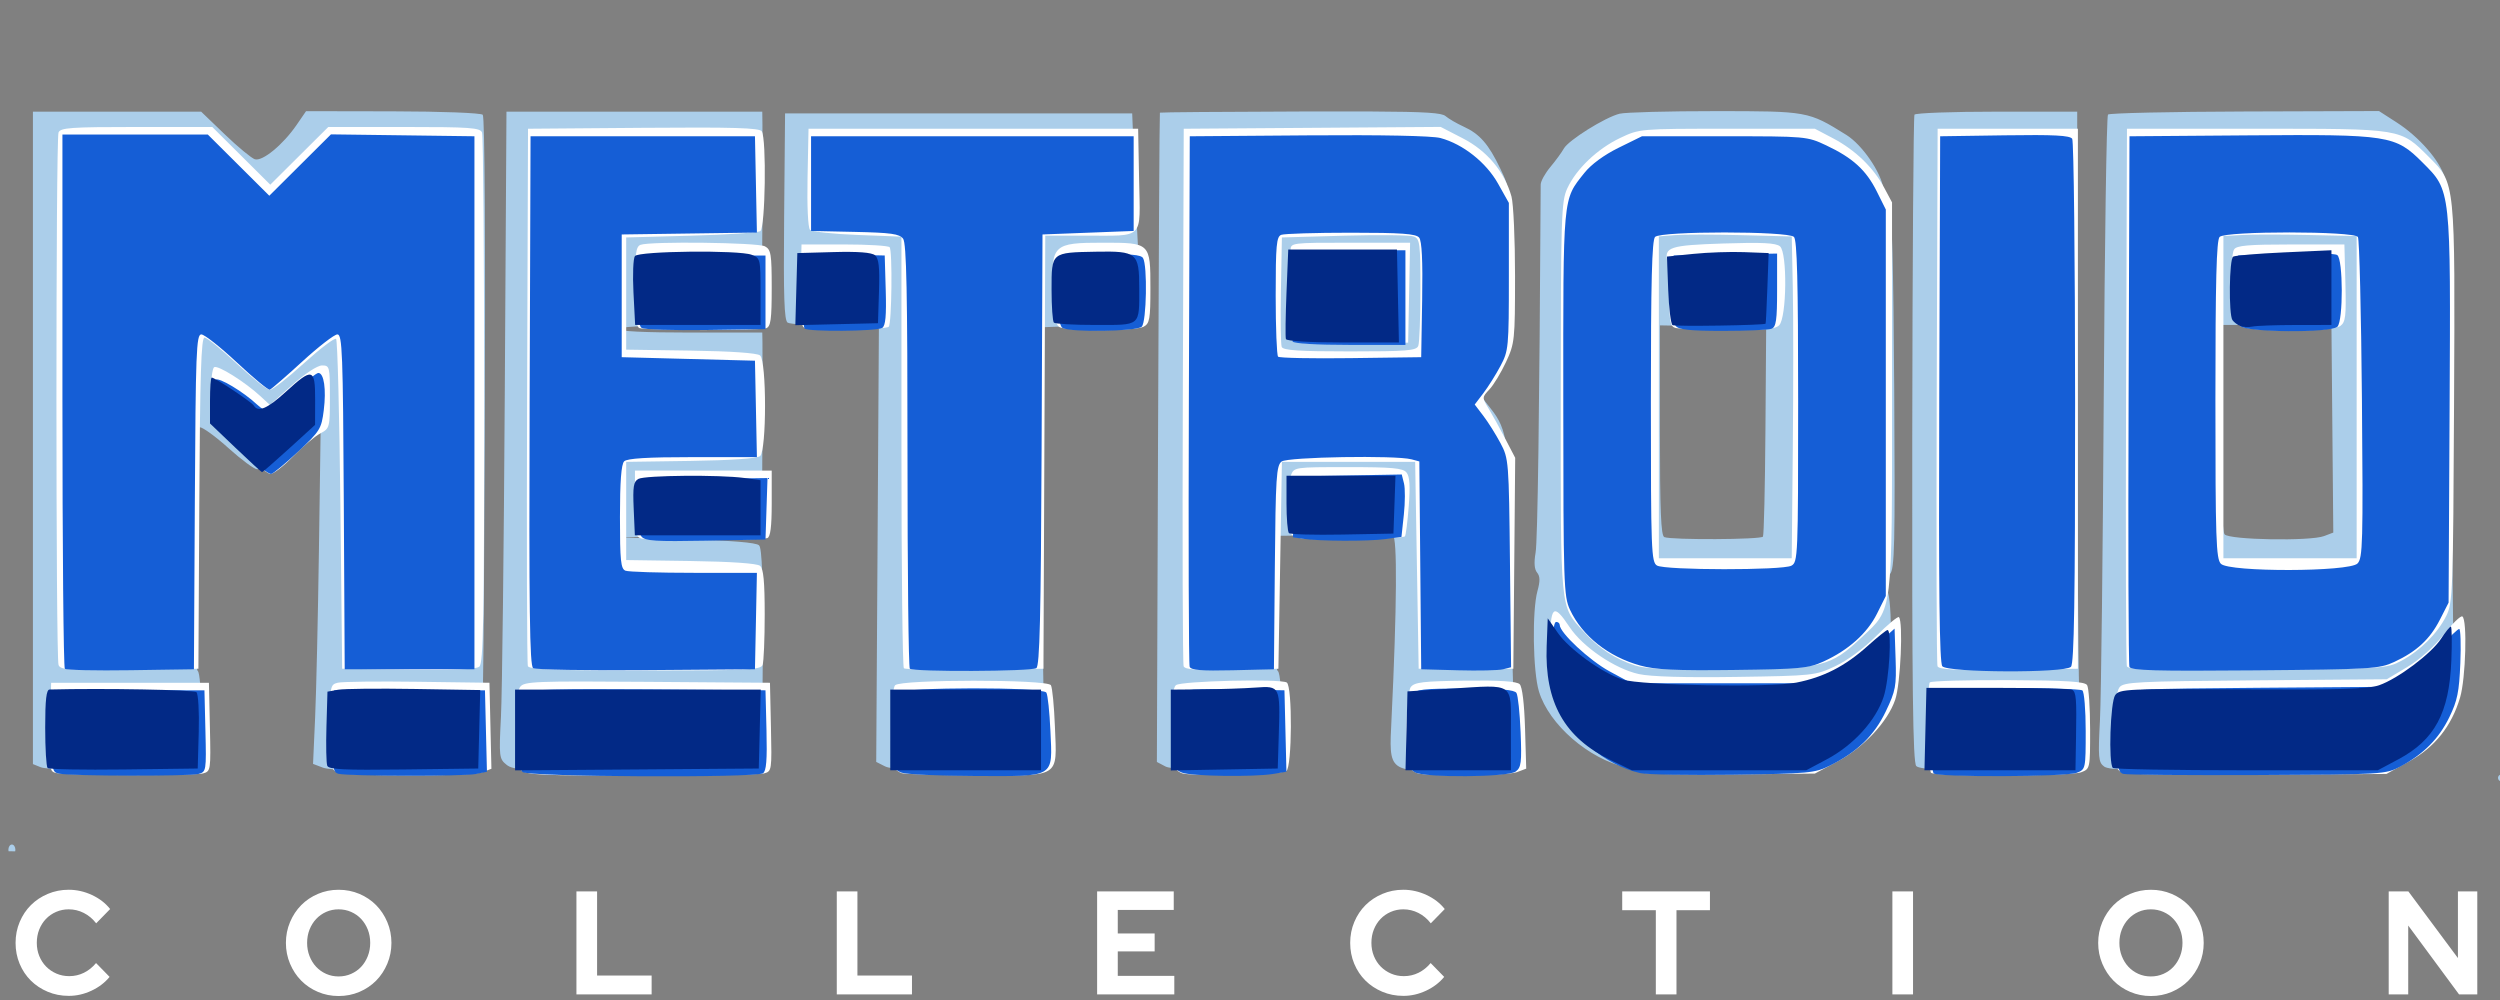<?xml version="1.0" encoding="UTF-8" standalone="no"?>
<!-- Created with Inkscape (http://www.inkscape.org/) -->

<svg
   xmlns:dc="http://purl.org/dc/elements/1.1/"
   xmlns:cc="http://creativecommons.org/ns#"
   xmlns:rdf="http://www.w3.org/1999/02/22-rdf-syntax-ns#"
   xmlns:svg="http://www.w3.org/2000/svg"
   xmlns="http://www.w3.org/2000/svg"
   xmlns:sodipodi="http://sodipodi.sourceforge.net/DTD/sodipodi-0.dtd"
   xmlns:inkscape="http://www.inkscape.org/namespaces/inkscape"
   version="1.1"
   id="svg2"
   xml:space="preserve"
   width="500"
   height="200"
   viewBox="0 0 500 200"
   sodipodi:docname="metroid.svg"
   inkscape:version="0.92.5 (2060ec1f9f, 2020-04-08)"><rect x="0" y="0" width="500" height="200" fill="#808080" stroke="none"/><defs
     id="defs6"><clipPath
       clipPathUnits="userSpaceOnUse"
       id="clipPath18"><path
         d="M 0,396.85 H 595.28 V 0 H 0 Z"
         id="path16"
         inkscape:connector-curvature="0" /></clipPath><clipPath
       clipPathUnits="userSpaceOnUse"
       id="clipPath34"><path
         d="m 175.135,266.175 c 0,0 -9.999,-16.667 -40.167,-28 v 0 l -4.916,-12.75 -5.334,0.083 c 0,0 -5.749,-10.584 -37.416,-24.833 v 0 h 33.083 c 0,-1 -14.388,-46.875 -33.756,-65.5 v 0 c 0,0 59.756,10.5 77.006,85.249 v 0 l 5.5,16.001 h 38 l 19.25,29.75 z"
         id="path32"
         inkscape:connector-curvature="0" /></clipPath><linearGradient
       x1="0"
       y1="0"
       x2="1"
       y2="0"
       gradientUnits="userSpaceOnUse"
       gradientTransform="matrix(91.664,158.766,158.766,-91.664,96.747,129.333)"
       spreadMethod="pad"
       id="linearGradient50"><stop
         style="stop-opacity:1;stop-color:#295da9"
         offset="0"
         id="stop40" /><stop
         style="stop-opacity:1;stop-color:#295da9"
         offset="0.005"
         id="stop42" /><stop
         style="stop-opacity:1;stop-color:#295da9"
         offset="0.336"
         id="stop44" /><stop
         style="stop-opacity:1;stop-color:#272e65"
         offset="0.796"
         id="stop46" /><stop
         style="stop-opacity:1;stop-color:#272e65"
         offset="1"
         id="stop48" /></linearGradient><clipPath
       clipPathUnits="userSpaceOnUse"
       id="clipPath60"><path
         d="M 0,396.85 H 595.28 V 0 H 0 Z"
         id="path58"
         inkscape:connector-curvature="0" /></clipPath><clipPath
       clipPathUnits="userSpaceOnUse"
       id="clipPath72"><path
         d="m 191.189,251.41 -2.814,-6.94 7.784,-0.094 -7.316,-19.037 h 8.722 l 7.315,19.131 h 7.034 l 2.721,6.94 z"
         id="path70"
         inkscape:connector-curvature="0" /></clipPath><linearGradient
       x1="0"
       y1="0"
       x2="1"
       y2="0"
       gradientUnits="userSpaceOnUse"
       gradientTransform="matrix(-1.1e-6,-26.071,-26.071,1.1e-6,201.505,251.41)"
       spreadMethod="pad"
       id="linearGradient86"><stop
         style="stop-opacity:1;stop-color:#e6342a"
         offset="0"
         id="stop78" /><stop
         style="stop-opacity:1;stop-color:#e6342a"
         offset="0.01"
         id="stop80" /><stop
         style="stop-opacity:1;stop-color:#f9b233"
         offset="0.99"
         id="stop82" /><stop
         style="stop-opacity:1;stop-color:#f9b233"
         offset="1"
         id="stop84" /></linearGradient><clipPath
       clipPathUnits="userSpaceOnUse"
       id="clipPath96"><path
         d="m 239.206,251.41 c -0.281,0 -3.844,-9.471 -3.844,-9.471 v 0 h -10.599 l 3.095,9.471 h -8.44 l -9.754,-26.071 h 8.536 l 3.749,9.66 h 10.973 l -3.562,-9.66 h 8.814 c 0,0 9.566,26.071 9.847,26.071 v 0 c 0.188,0 -3.667,0.001 -6.342,0.001 v 0 c -1.337,0 -2.38,0 -2.473,-0.001"
         id="path94"
         inkscape:connector-curvature="0" /></clipPath><linearGradient
       x1="0"
       y1="0"
       x2="1"
       y2="0"
       gradientUnits="userSpaceOnUse"
       gradientTransform="matrix(-1.1e-6,-26.072,-26.072,1.1e-6,228.846,251.411)"
       spreadMethod="pad"
       id="linearGradient110"><stop
         style="stop-opacity:1;stop-color:#e6342a"
         offset="0"
         id="stop102" /><stop
         style="stop-opacity:1;stop-color:#e6342a"
         offset="0.01"
         id="stop104" /><stop
         style="stop-opacity:1;stop-color:#f9b233"
         offset="0.99"
         id="stop106" /><stop
         style="stop-opacity:1;stop-color:#f9b233"
         offset="1"
         id="stop108" /></linearGradient><clipPath
       clipPathUnits="userSpaceOnUse"
       id="clipPath120"><path
         d="m 252.526,251.41 -9.755,-26.071 h 23.165 l 2.439,6.847 h -14.35 l 1.031,2.907 h 14.35 l 2.625,6.751 h -14.347 l 1.031,2.627 h 14.255 l 3.001,6.939 z"
         id="path118"
         inkscape:connector-curvature="0" /></clipPath><linearGradient
       x1="0"
       y1="0"
       x2="1"
       y2="0"
       gradientUnits="userSpaceOnUse"
       gradientTransform="matrix(-1.1e-6,-26.071,-26.071,1.1e-6,259.371,251.41)"
       spreadMethod="pad"
       id="linearGradient134"><stop
         style="stop-opacity:1;stop-color:#e6342a"
         offset="0"
         id="stop126" /><stop
         style="stop-opacity:1;stop-color:#e6342a"
         offset="0.01"
         id="stop128" /><stop
         style="stop-opacity:1;stop-color:#f9b233"
         offset="0.99"
         id="stop130" /><stop
         style="stop-opacity:1;stop-color:#f9b233"
         offset="1"
         id="stop132" /></linearGradient><clipPath
       clipPathUnits="userSpaceOnUse"
       id="clipPath144"><path
         d="m 309.733,251.41 -11.821,-10.502 h -1.026 l 3.751,10.502 h -8.628 l -9.847,-26.071 h 8.722 l 4.97,13.035 4.501,-13.035 h 8.816 l -4.596,14.068 13.504,12.003 z"
         id="path142"
         inkscape:connector-curvature="0" /></clipPath><linearGradient
       x1="0"
       y1="0"
       x2="1"
       y2="0"
       gradientUnits="userSpaceOnUse"
       gradientTransform="matrix(-1.1e-6,-26.071,-26.071,1.1e-6,300.121,251.41)"
       spreadMethod="pad"
       id="linearGradient158"><stop
         style="stop-opacity:1;stop-color:#e6342a"
         offset="0"
         id="stop150" /><stop
         style="stop-opacity:1;stop-color:#e6342a"
         offset="0.01"
         id="stop152" /><stop
         style="stop-opacity:1;stop-color:#f9b233"
         offset="0.99"
         id="stop154" /><stop
         style="stop-opacity:1;stop-color:#f9b233"
         offset="1"
         id="stop156" /></linearGradient><clipPath
       clipPathUnits="userSpaceOnUse"
       id="clipPath168"><path
         d="m 323.051,251.41 -9.845,-26.071 h 9.002 l 9.566,26.071 z"
         id="path166"
         inkscape:connector-curvature="0" /></clipPath><linearGradient
       x1="0"
       y1="0"
       x2="1"
       y2="0"
       gradientUnits="userSpaceOnUse"
       gradientTransform="matrix(-1.1e-6,-26.071,-26.071,1.1e-6,322.49,251.41)"
       spreadMethod="pad"
       id="linearGradient182"><stop
         style="stop-opacity:1;stop-color:#e6342a"
         offset="0"
         id="stop174" /><stop
         style="stop-opacity:1;stop-color:#e6342a"
         offset="0.01"
         id="stop176" /><stop
         style="stop-opacity:1;stop-color:#f9b233"
         offset="0.99"
         id="stop178" /><stop
         style="stop-opacity:1;stop-color:#f9b233"
         offset="1"
         id="stop180" /></linearGradient><clipPath
       clipPathUnits="userSpaceOnUse"
       id="clipPath192"><path
         d="m 360.689,251.421 c -2.012,-0.027 -3.922,-0.054 -3.965,-0.011 v 0 c -0.095,0.093 -4.877,-13.036 -4.877,-13.036 v 0 l -7.409,13.036 h -7.691 l -10.035,-26.071 h 8.629 l 5.346,13.881 8.064,-13.881 h 6.848 c 0,0 9.611,25.931 9.751,26.071 v 0 c 0.034,0.034 -0.447,0.046 -1.197,0.046 v 0 c -0.906,0 -2.205,-0.017 -3.464,-0.035"
         id="path190"
         inkscape:connector-curvature="0" /></clipPath><linearGradient
       x1="0"
       y1="0"
       x2="1"
       y2="0"
       gradientUnits="userSpaceOnUse"
       gradientTransform="matrix(-1.1e-6,-26.117,-26.117,1.1e-6,346.032,251.456)"
       spreadMethod="pad"
       id="linearGradient206"><stop
         style="stop-opacity:1;stop-color:#e6342a"
         offset="0"
         id="stop198" /><stop
         style="stop-opacity:1;stop-color:#e6342a"
         offset="0.01"
         id="stop200" /><stop
         style="stop-opacity:1;stop-color:#f9b233"
         offset="0.99"
         id="stop202" /><stop
         style="stop-opacity:1;stop-color:#f9b233"
         offset="1"
         id="stop204" /></linearGradient><clipPath
       clipPathUnits="userSpaceOnUse"
       id="clipPath216"><path
         d="m 372.73,249.739 c -1.891,-1.032 -3.723,-2.258 -5.258,-3.774 v 0 c -3.106,-3.063 -5.965,-7.91 -4.909,-12.448 v 0 c 0.541,-2.327 2.196,-4.237 4.119,-5.588 v 0 c 1.501,-1.053 3.24,-1.746 5.034,-2.102 v 0 c 4.794,-0.949 9.897,-0.488 14.759,-0.488 v 0 l 6.176,16.891 c 0,0 -9.992,-0.182 -9.931,0 v 0 c 0.06,0.181 -5.994,-6.965 -5.994,-6.965 v 0 h 4.48 l -1.211,-2.725 c -11.445,-0.787 -8.237,6.238 -8.237,6.238 v 0 c 3.27,6.783 9.206,6.056 9.206,6.056 v 0 h 8.539 l 5.929,6.616 c -0.543,-0.027 -8.169,0.006 -8.169,0.006 v 0 c -1.35,0.099 -2.595,0.142 -3.742,0.142 v 0 c -7.551,0 -10.791,-1.859 -10.791,-1.859 m 22.702,1.711 c 0.038,0.002 0.042,0.004 0.006,0.006 v 0 z"
         id="path214"
         inkscape:connector-curvature="0" /></clipPath><linearGradient
       x1="0"
       y1="0"
       x2="1"
       y2="0"
       gradientUnits="userSpaceOnUse"
       gradientTransform="matrix(-1.2e-6,-26.371,-26.371,1.2e-6,378.901,251.598)"
       spreadMethod="pad"
       id="linearGradient230"><stop
         style="stop-opacity:1;stop-color:#e6342a"
         offset="0"
         id="stop222" /><stop
         style="stop-opacity:1;stop-color:#e6342a"
         offset="0.01"
         id="stop224" /><stop
         style="stop-opacity:1;stop-color:#f9b233"
         offset="0.99"
         id="stop226" /><stop
         style="stop-opacity:1;stop-color:#f9b233"
         offset="1"
         id="stop228" /></linearGradient><clipPath
       clipPathUnits="userSpaceOnUse"
       id="clipPath240"><path
         d="m 413.146,249.066 c -8.706,-5.017 -13.081,-13.743 -9.766,-19.49 v 0 c 3.308,-5.75 13.056,-6.348 21.767,-1.331 v 0 c 8.703,5.016 13.075,13.744 9.762,19.493 v 0 c -1.802,3.131 -5.512,4.733 -9.925,4.733 v 0 c -3.69,0.001 -7.871,-1.12 -11.838,-3.405 m 0.202,-14.591 c -1.597,2.203 -0.335,5.842 2.815,8.126 v 0 c 3.154,2.285 7.006,2.35 8.602,0.146 v 0 c 1.597,-2.204 0.336,-5.843 -2.814,-8.127 v 0 c -1.614,-1.169 -3.411,-1.757 -4.995,-1.757 v 0 c -1.511,0 -2.828,0.535 -3.608,1.612"
         id="path238"
         inkscape:connector-curvature="0" /></clipPath><linearGradient
       x1="0"
       y1="0"
       x2="1"
       y2="0"
       gradientUnits="userSpaceOnUse"
       gradientTransform="matrix(-1.2e-6,-27.631,-27.631,1.2e-6,419.145,252.471)"
       spreadMethod="pad"
       id="linearGradient254"><stop
         style="stop-opacity:1;stop-color:#e6342a"
         offset="0"
         id="stop246" /><stop
         style="stop-opacity:1;stop-color:#e6342a"
         offset="0.01"
         id="stop248" /><stop
         style="stop-opacity:1;stop-color:#f9b233"
         offset="0.99"
         id="stop250" /><stop
         style="stop-opacity:1;stop-color:#f9b233"
         offset="1"
         id="stop252" /></linearGradient><clipPath
       clipPathUnits="userSpaceOnUse"
       id="clipPath264"><path
         d="m 442.66,251.599 -9.989,-25.957 h 8.994 l 3.447,9.871 h 13.844 l 2.687,6.835 h -13.552 l 0.877,2.627 h 13.902 l 2.57,6.624 z"
         id="path262"
         inkscape:connector-curvature="0" /></clipPath><linearGradient
       x1="0"
       y1="0"
       x2="1"
       y2="0"
       gradientUnits="userSpaceOnUse"
       gradientTransform="matrix(-1.1e-6,-25.957,-25.957,1.1e-6,449.056,251.599)"
       spreadMethod="pad"
       id="linearGradient278"><stop
         style="stop-opacity:1;stop-color:#e6342a"
         offset="0"
         id="stop270" /><stop
         style="stop-opacity:1;stop-color:#e6342a"
         offset="0.01"
         id="stop272" /><stop
         style="stop-opacity:1;stop-color:#f9b233"
         offset="0.99"
         id="stop274" /><stop
         style="stop-opacity:1;stop-color:#f9b233"
         offset="1"
         id="stop276" /></linearGradient><clipPath
       clipPathUnits="userSpaceOnUse"
       id="clipPath288"><path
         d="M 0,396.85 H 595.28 V 0 H 0 Z"
         id="path286"
         inkscape:connector-curvature="0" /></clipPath><clipPath
       clipPathUnits="userSpaceOnUse"
       id="clipPath332"><path
         d="m 191.189,251.41 -2.814,-6.94 7.784,-0.094 -7.316,-19.037 h 8.722 l 7.315,19.131 h 7.034 l 2.721,6.94 z"
         id="path330"
         inkscape:connector-curvature="0" /></clipPath><linearGradient
       x1="0"
       y1="0"
       x2="1"
       y2="0"
       gradientUnits="userSpaceOnUse"
       gradientTransform="matrix(-1.1e-6,-26.071,-26.071,1.1e-6,201.505,251.41)"
       spreadMethod="pad"
       id="linearGradient346"><stop
         style="stop-opacity:1;stop-color:#e6342a"
         offset="0"
         id="stop338" /><stop
         style="stop-opacity:1;stop-color:#e6342a"
         offset="0.01"
         id="stop340" /><stop
         style="stop-opacity:1;stop-color:#f9b233"
         offset="0.99"
         id="stop342" /><stop
         style="stop-opacity:1;stop-color:#f9b233"
         offset="1"
         id="stop344" /></linearGradient><clipPath
       clipPathUnits="userSpaceOnUse"
       id="clipPath356"><path
         d="m 239.206,251.41 c -0.281,0 -3.844,-9.471 -3.844,-9.471 v 0 h -10.599 l 3.095,9.471 h -8.44 l -9.754,-26.071 h 8.536 l 3.749,9.66 h 10.973 l -3.562,-9.66 h 8.814 c 0,0 9.566,26.071 9.847,26.071 v 0 c 0.188,0 -3.667,0.001 -6.342,0.001 v 0 c -1.337,0 -2.38,0 -2.473,-0.001"
         id="path354"
         inkscape:connector-curvature="0" /></clipPath><linearGradient
       x1="0"
       y1="0"
       x2="1"
       y2="0"
       gradientUnits="userSpaceOnUse"
       gradientTransform="matrix(-1.1e-6,-26.072,-26.072,1.1e-6,228.846,251.411)"
       spreadMethod="pad"
       id="linearGradient370"><stop
         style="stop-opacity:1;stop-color:#e6342a"
         offset="0"
         id="stop362" /><stop
         style="stop-opacity:1;stop-color:#e6342a"
         offset="0.01"
         id="stop364" /><stop
         style="stop-opacity:1;stop-color:#f9b233"
         offset="0.99"
         id="stop366" /><stop
         style="stop-opacity:1;stop-color:#f9b233"
         offset="1"
         id="stop368" /></linearGradient><clipPath
       clipPathUnits="userSpaceOnUse"
       id="clipPath380"><path
         d="m 252.526,251.41 -9.755,-26.071 h 23.165 l 2.439,6.847 h -14.35 l 1.031,2.907 h 14.35 l 2.625,6.751 h -14.347 l 1.031,2.627 h 14.255 l 3.001,6.939 z"
         id="path378"
         inkscape:connector-curvature="0" /></clipPath><linearGradient
       x1="0"
       y1="0"
       x2="1"
       y2="0"
       gradientUnits="userSpaceOnUse"
       gradientTransform="matrix(-1.1e-6,-26.071,-26.071,1.1e-6,259.371,251.41)"
       spreadMethod="pad"
       id="linearGradient394"><stop
         style="stop-opacity:1;stop-color:#e6342a"
         offset="0"
         id="stop386" /><stop
         style="stop-opacity:1;stop-color:#e6342a"
         offset="0.01"
         id="stop388" /><stop
         style="stop-opacity:1;stop-color:#f9b233"
         offset="0.99"
         id="stop390" /><stop
         style="stop-opacity:1;stop-color:#f9b233"
         offset="1"
         id="stop392" /></linearGradient><clipPath
       clipPathUnits="userSpaceOnUse"
       id="clipPath404"><path
         d="m 309.733,251.41 -11.821,-10.502 h -1.026 l 3.751,10.502 h -8.628 l -9.847,-26.071 h 8.722 l 4.97,13.035 4.501,-13.035 h 8.816 l -4.596,14.068 13.504,12.003 z"
         id="path402"
         inkscape:connector-curvature="0" /></clipPath><linearGradient
       x1="0"
       y1="0"
       x2="1"
       y2="0"
       gradientUnits="userSpaceOnUse"
       gradientTransform="matrix(-1.1e-6,-26.071,-26.071,1.1e-6,300.121,251.41)"
       spreadMethod="pad"
       id="linearGradient418"><stop
         style="stop-opacity:1;stop-color:#e6342a"
         offset="0"
         id="stop410" /><stop
         style="stop-opacity:1;stop-color:#e6342a"
         offset="0.01"
         id="stop412" /><stop
         style="stop-opacity:1;stop-color:#f9b233"
         offset="0.99"
         id="stop414" /><stop
         style="stop-opacity:1;stop-color:#f9b233"
         offset="1"
         id="stop416" /></linearGradient><clipPath
       clipPathUnits="userSpaceOnUse"
       id="clipPath428"><path
         d="m 323.051,251.41 -9.845,-26.071 h 9.002 l 9.566,26.071 z"
         id="path426"
         inkscape:connector-curvature="0" /></clipPath><linearGradient
       x1="0"
       y1="0"
       x2="1"
       y2="0"
       gradientUnits="userSpaceOnUse"
       gradientTransform="matrix(-1.1e-6,-26.071,-26.071,1.1e-6,322.49,251.41)"
       spreadMethod="pad"
       id="linearGradient442"><stop
         style="stop-opacity:1;stop-color:#e6342a"
         offset="0"
         id="stop434" /><stop
         style="stop-opacity:1;stop-color:#e6342a"
         offset="0.01"
         id="stop436" /><stop
         style="stop-opacity:1;stop-color:#f9b233"
         offset="0.99"
         id="stop438" /><stop
         style="stop-opacity:1;stop-color:#f9b233"
         offset="1"
         id="stop440" /></linearGradient><clipPath
       clipPathUnits="userSpaceOnUse"
       id="clipPath452"><path
         d="m 360.689,251.421 c -2.012,-0.027 -3.922,-0.054 -3.965,-0.011 v 0 c -0.095,0.093 -4.877,-13.036 -4.877,-13.036 v 0 l -7.409,13.036 h -7.691 l -10.035,-26.071 h 8.629 l 5.346,13.881 8.064,-13.881 h 6.848 c 0,0 9.611,25.931 9.751,26.071 v 0 c 0.034,0.034 -0.447,0.046 -1.197,0.046 v 0 c -0.906,0 -2.205,-0.017 -3.464,-0.035"
         id="path450"
         inkscape:connector-curvature="0" /></clipPath><linearGradient
       x1="0"
       y1="0"
       x2="1"
       y2="0"
       gradientUnits="userSpaceOnUse"
       gradientTransform="matrix(-1.1e-6,-26.117,-26.117,1.1e-6,346.032,251.456)"
       spreadMethod="pad"
       id="linearGradient466"><stop
         style="stop-opacity:1;stop-color:#e6342a"
         offset="0"
         id="stop458" /><stop
         style="stop-opacity:1;stop-color:#e6342a"
         offset="0.01"
         id="stop460" /><stop
         style="stop-opacity:1;stop-color:#f9b233"
         offset="0.99"
         id="stop462" /><stop
         style="stop-opacity:1;stop-color:#f9b233"
         offset="1"
         id="stop464" /></linearGradient><clipPath
       clipPathUnits="userSpaceOnUse"
       id="clipPath476"><path
         d="m 372.73,249.739 c -1.891,-1.032 -3.723,-2.258 -5.258,-3.774 v 0 c -3.106,-3.063 -5.965,-7.91 -4.909,-12.448 v 0 c 0.541,-2.327 2.196,-4.237 4.119,-5.588 v 0 c 1.501,-1.053 3.24,-1.746 5.034,-2.102 v 0 c 4.794,-0.949 9.897,-0.488 14.759,-0.488 v 0 l 6.176,16.891 c 0,0 -9.992,-0.182 -9.931,0 v 0 c 0.06,0.181 -5.994,-6.965 -5.994,-6.965 v 0 h 4.48 l -1.211,-2.725 c -11.445,-0.787 -8.237,6.238 -8.237,6.238 v 0 c 3.27,6.783 9.206,6.056 9.206,6.056 v 0 h 8.539 l 5.929,6.616 c -0.543,-0.027 -8.169,0.006 -8.169,0.006 v 0 c -1.35,0.099 -2.595,0.142 -3.742,0.142 v 0 c -7.551,0 -10.791,-1.859 -10.791,-1.859 m 22.702,1.711 c 0.038,0.002 0.042,0.004 0.006,0.006 v 0 z"
         id="path474"
         inkscape:connector-curvature="0" /></clipPath><linearGradient
       x1="0"
       y1="0"
       x2="1"
       y2="0"
       gradientUnits="userSpaceOnUse"
       gradientTransform="matrix(-1.2e-6,-26.371,-26.371,1.2e-6,378.901,251.598)"
       spreadMethod="pad"
       id="linearGradient490"><stop
         style="stop-opacity:1;stop-color:#e6342a"
         offset="0"
         id="stop482" /><stop
         style="stop-opacity:1;stop-color:#e6342a"
         offset="0.01"
         id="stop484" /><stop
         style="stop-opacity:1;stop-color:#f9b233"
         offset="0.99"
         id="stop486" /><stop
         style="stop-opacity:1;stop-color:#f9b233"
         offset="1"
         id="stop488" /></linearGradient><clipPath
       clipPathUnits="userSpaceOnUse"
       id="clipPath500"><path
         d="m 413.146,249.066 c -8.706,-5.017 -13.081,-13.743 -9.766,-19.49 v 0 c 3.308,-5.75 13.056,-6.348 21.767,-1.331 v 0 c 8.703,5.016 13.075,13.744 9.762,19.493 v 0 c -1.802,3.131 -5.512,4.733 -9.925,4.733 v 0 c -3.69,0.001 -7.871,-1.12 -11.838,-3.405 m 0.202,-14.591 c -1.597,2.203 -0.335,5.842 2.815,8.126 v 0 c 3.154,2.285 7.006,2.35 8.602,0.146 v 0 c 1.597,-2.204 0.336,-5.843 -2.814,-8.127 v 0 c -1.614,-1.169 -3.411,-1.757 -4.995,-1.757 v 0 c -1.511,0 -2.828,0.535 -3.608,1.612"
         id="path498"
         inkscape:connector-curvature="0" /></clipPath><linearGradient
       x1="0"
       y1="0"
       x2="1"
       y2="0"
       gradientUnits="userSpaceOnUse"
       gradientTransform="matrix(-1.2e-6,-27.631,-27.631,1.2e-6,419.145,252.471)"
       spreadMethod="pad"
       id="linearGradient514"><stop
         style="stop-opacity:1;stop-color:#e6342a"
         offset="0"
         id="stop506" /><stop
         style="stop-opacity:1;stop-color:#e6342a"
         offset="0.01"
         id="stop508" /><stop
         style="stop-opacity:1;stop-color:#f9b233"
         offset="0.99"
         id="stop510" /><stop
         style="stop-opacity:1;stop-color:#f9b233"
         offset="1"
         id="stop512" /></linearGradient><clipPath
       clipPathUnits="userSpaceOnUse"
       id="clipPath524"><path
         d="m 442.66,251.599 -9.989,-25.957 h 8.994 l 3.447,9.871 h 13.844 l 2.687,6.835 h -13.552 l 0.877,2.627 h 13.902 l 2.57,6.624 z"
         id="path522"
         inkscape:connector-curvature="0" /></clipPath><linearGradient
       x1="0"
       y1="0"
       x2="1"
       y2="0"
       gradientUnits="userSpaceOnUse"
       gradientTransform="matrix(-1.1e-6,-25.957,-25.957,1.1e-6,449.056,251.599)"
       spreadMethod="pad"
       id="linearGradient538"><stop
         style="stop-opacity:1;stop-color:#e6342a"
         offset="0"
         id="stop530" /><stop
         style="stop-opacity:1;stop-color:#e6342a"
         offset="0.01"
         id="stop532" /><stop
         style="stop-opacity:1;stop-color:#f9b233"
         offset="0.99"
         id="stop534" /><stop
         style="stop-opacity:1;stop-color:#f9b233"
         offset="1"
         id="stop536" /></linearGradient><clipPath
       clipPathUnits="userSpaceOnUse"
       id="clipPath548"><path
         d="M 0,396.85 H 595.28 V 0 H 0 Z"
         id="path546"
         inkscape:connector-curvature="0" /></clipPath><clipPath
       clipPathUnits="userSpaceOnUse"
       id="clipPath588"><path
         d="m 148.96,216.082 -22.375,-59.125 h 16.25 l 9.125,24.25 h 21 l 5.25,14.375 h -20.625 l 2.625,6.625 h 20.375 l 4.875,13.875 z"
         id="path586"
         inkscape:connector-curvature="0" /></clipPath><linearGradient
       x1="0"
       y1="0"
       x2="1"
       y2="0"
       gradientUnits="userSpaceOnUse"
       gradientTransform="matrix(-2.6e-6,-59.125,-59.125,2.6e-6,156.022,216.082)"
       spreadMethod="pad"
       id="linearGradient602"><stop
         style="stop-opacity:1;stop-color:#ea5b0b"
         offset="0"
         id="stop594" /><stop
         style="stop-opacity:1;stop-color:#fcea12"
         offset="0.486"
         id="stop596" /><stop
         style="stop-opacity:1;stop-color:#fcea12"
         offset="0.99"
         id="stop598" /><stop
         style="stop-opacity:1;stop-color:#fcea12"
         offset="1"
         id="stop600" /></linearGradient><clipPath
       clipPathUnits="userSpaceOnUse"
       id="clipPath612"><path
         d="m 194.085,216.082 -23.25,-59.125 h 16.5 l 22.875,59.125 z"
         id="path610"
         inkscape:connector-curvature="0" /></clipPath><linearGradient
       x1="0"
       y1="0"
       x2="1"
       y2="0"
       gradientUnits="userSpaceOnUse"
       gradientTransform="matrix(-2.6e-6,-59.125,-59.125,2.6e-6,190.522,216.082)"
       spreadMethod="pad"
       id="linearGradient626"><stop
         style="stop-opacity:1;stop-color:#ea5b0b"
         offset="0"
         id="stop618" /><stop
         style="stop-opacity:1;stop-color:#fcea12"
         offset="0.486"
         id="stop620" /><stop
         style="stop-opacity:1;stop-color:#fcea12"
         offset="0.99"
         id="stop622" /><stop
         style="stop-opacity:1;stop-color:#fcea12"
         offset="1"
         id="stop624" /></linearGradient><clipPath
       clipPathUnits="userSpaceOnUse"
       id="clipPath636"><path
         d="m 241.085,216.082 c -4.824,-0.195 -10.177,-1.072 -14.635,-2.97 v 0 c -6.127,-2.608 -12.083,-7.142 -15.815,-12.678 v 0 c -3.477,-5.157 -6.548,-10.403 -7.111,-16.805 v 0 c -0.247,-2.816 -0.388,-5.62 0.003,-8.43 v 0 c 0.651,-4.683 2.12,-9.931 5.647,-13.273 v 0 c 2.449,-2.317 6.604,-4.969 10.136,-4.969 v 0 h 21.326 l 13.074,34.375 -19,0.125 -11.75,-14.5 h 8.75 l -2.5,-5.75 c -6.924,-0.537 -10.308,5.512 -9.954,11.716 v 0 c 0.169,2.97 1.818,6.758 3.329,9.282 v 0 c 2.778,4.644 7.625,7.383 12.726,8.785 v 0 c 2.477,0.681 5.029,1.039 7.594,1.151 v 0 c 1.278,0.054 2.557,0.047 3.835,0.007 v 0 c 0.497,-0.015 3.6,-0.496 3.845,-0.191 v 0 c 0.007,0.01 11.375,14.125 11.375,14.125 v 0 z"
         id="path634"
         inkscape:connector-curvature="0" /></clipPath><linearGradient
       x1="0"
       y1="0"
       x2="1"
       y2="0"
       gradientUnits="userSpaceOnUse"
       gradientTransform="matrix(-2.6e-6,-59.125,-59.125,2.6e-6,232.622,216.082)"
       spreadMethod="pad"
       id="linearGradient650"><stop
         style="stop-opacity:1;stop-color:#ea5b0b"
         offset="0"
         id="stop642" /><stop
         style="stop-opacity:1;stop-color:#fcea12"
         offset="0.486"
         id="stop644" /><stop
         style="stop-opacity:1;stop-color:#fcea12"
         offset="0.99"
         id="stop646" /><stop
         style="stop-opacity:1;stop-color:#fcea12"
         offset="1"
         id="stop648" /></linearGradient><clipPath
       clipPathUnits="userSpaceOnUse"
       id="clipPath660"><path
         d="m 301.084,216.082 -8.499,-20.625 h -14.75 l 8.125,20.625 h -16.25 l -23.25,-59.125 h 16.75 l 9.5,24.5 14.25,-0.125 -8.875,-24.375 h 16.5 l 22.499,59.125 z"
         id="path658"
         inkscape:connector-curvature="0" /></clipPath><linearGradient
       x1="0"
       y1="0"
       x2="1"
       y2="0"
       gradientUnits="userSpaceOnUse"
       gradientTransform="matrix(-2.6e-6,-59.125,-59.125,2.6e-6,281.772,216.082)"
       spreadMethod="pad"
       id="linearGradient674"><stop
         style="stop-opacity:1;stop-color:#ea5b0b"
         offset="0"
         id="stop666" /><stop
         style="stop-opacity:1;stop-color:#fcea12"
         offset="0.486"
         id="stop668" /><stop
         style="stop-opacity:1;stop-color:#fcea12"
         offset="0.99"
         id="stop670" /><stop
         style="stop-opacity:1;stop-color:#fcea12"
         offset="1"
         id="stop672" /></linearGradient><clipPath
       clipPathUnits="userSpaceOnUse"
       id="clipPath684"><path
         d="m 322.959,216.082 -5.25,-13.625 h 12.375 l -17.125,-45.5 h 16.375 l 17.5,45.5 h 11.5 l 5.375,13.625 z"
         id="path682"
         inkscape:connector-curvature="0" /></clipPath><linearGradient
       x1="0"
       y1="0"
       x2="1"
       y2="0"
       gradientUnits="userSpaceOnUse"
       gradientTransform="matrix(-2.6e-6,-59.125,-59.125,2.6e-6,338.334,216.082)"
       spreadMethod="pad"
       id="linearGradient698"><stop
         style="stop-opacity:1;stop-color:#ea5b0b"
         offset="0"
         id="stop690" /><stop
         style="stop-opacity:1;stop-color:#fcea12"
         offset="0.486"
         id="stop692" /><stop
         style="stop-opacity:1;stop-color:#fcea12"
         offset="0.99"
         id="stop694" /><stop
         style="stop-opacity:1;stop-color:#fcea12"
         offset="1"
         id="stop696" /></linearGradient><clipPath
       clipPathUnits="userSpaceOnUse"
       id="clipPath708"><path
         d="m 370.604,216.082 -22.299,-59.125 h 40.726 l 4.928,14.469 h -24.293 l 4.108,9.975 h 22.181 l 5.047,14.084 h -21.83 l 2.699,7.16 h 22.533 l 5.047,13.437 z"
         id="path706"
         inkscape:connector-curvature="0" /></clipPath><linearGradient
       x1="0"
       y1="0"
       x2="1"
       y2="0"
       gradientUnits="userSpaceOnUse"
       gradientTransform="matrix(-2.6e-6,-59.125,-59.125,2.6e-6,378.878,216.082)"
       spreadMethod="pad"
       id="linearGradient722"><stop
         style="stop-opacity:1;stop-color:#ea5b0b"
         offset="0"
         id="stop714" /><stop
         style="stop-opacity:1;stop-color:#fcea12"
         offset="0.486"
         id="stop716" /><stop
         style="stop-opacity:1;stop-color:#fcea12"
         offset="0.99"
         id="stop718" /><stop
         style="stop-opacity:1;stop-color:#fcea12"
         offset="1"
         id="stop720" /></linearGradient><clipPath
       clipPathUnits="userSpaceOnUse"
       id="clipPath732"><path
         d="m 417.084,216.082 -22.25,-59.125 h 16.25 l 9.375,24.125 2.5,-24.125 h 16.125 l -1.875,25.875 c 12.375,9.875 13.375,21 13.375,21 v 0 c 1.25,11.5 -5.875,12.25 -5.875,12.25 v 0 z m 7.084,-24.875 c 0,0.001 5.916,15.166 5.916,15.166 v 0 h 3.918 c 0.594,0 1.256,-1.117 1.498,-1.518 v 0 c 0.699,-1.16 0.871,-2.404 0.611,-3.725 v 0 c -0.588,-2.97 -2.081,-5.862 -4.378,-7.862 v 0 c -0.923,-0.804 -1.975,-1.438 -3.155,-1.78 v 0 c -0.416,-0.122 -3.917,-0.284 -4.363,-0.284 v 0 c -0.031,0 -0.047,0.001 -0.047,0.003"
         id="path730"
         inkscape:connector-curvature="0" /></clipPath><linearGradient
       x1="0"
       y1="0"
       x2="1"
       y2="0"
       gradientUnits="userSpaceOnUse"
       gradientTransform="matrix(-2.6e-6,-59.125,-59.125,2.6e-6,422.783,216.082)"
       spreadMethod="pad"
       id="linearGradient746"><stop
         style="stop-opacity:1;stop-color:#ea5b0b"
         offset="0"
         id="stop738" /><stop
         style="stop-opacity:1;stop-color:#fcea12"
         offset="0.486"
         id="stop740" /><stop
         style="stop-opacity:1;stop-color:#fcea12"
         offset="0.99"
         id="stop742" /><stop
         style="stop-opacity:1;stop-color:#fcea12"
         offset="1"
         id="stop744" /></linearGradient><clipPath
       clipPathUnits="userSpaceOnUse"
       id="clipPath756"><path
         d="m 474.496,215.932 c -1.789,-0.625 -3.612,-1.411 -5.261,-2.348 v 0 c -3.093,-1.756 -6.069,-3.848 -8.342,-6.616 v 0 c -0.995,-1.209 -1.926,-2.552 -2.678,-3.928 v 0 c -1.946,-3.556 -3.424,-7.574 -2.031,-11.582 v 0 c 1.392,-4.004 4.962,-7.476 8.525,-9.626 v 0 c 0,0 7.668,-4.334 6.625,-7.125 v 0 c 0,0 -4.748,-9.792 -23.5,1.125 v 0 c 0,0 -5.998,-14.998 -6,-15 v 0 c -0.24,-0.602 7.772,-3.207 8.174,-3.31 v 0 c 6.6,-1.7 13.812,-1.44 20.23,0.884 v 0 c 4.994,1.806 9.631,4.746 13.141,8.751 v 0 c 1,1.141 1.888,2.381 2.668,3.682 v 0 c 2.523,4.205 4.381,9.526 1.883,14.184 v 0 c -2.157,4.02 -6.723,6.056 -10.379,8.452 v 0 c -2.227,1.46 -7.9,3.987 -5.443,7.533 v 0 c 0.562,0.812 1.617,1.536 2.529,1.896 v 0 c 1.023,0.404 2.246,0.674 3.351,0.687 v 0 c 1.848,0.02 3.826,-0.386 5.596,-0.884 v 0 c 0,0 5.687,-2.562 8.75,-7.5 v 0 c 0,0 5.998,16.744 6,16.75 v 0 c 0.25,0.702 -3.582,2.373 -4.072,2.607 v 0 c -3.717,1.774 -7.695,2.736 -11.694,2.736 v 0 c -2.706,10e-4 -5.42,-0.44 -8.072,-1.368"
         id="path754"
         inkscape:connector-curvature="0" /></clipPath><linearGradient
       x1="0"
       y1="0"
       x2="1"
       y2="0"
       gradientUnits="userSpaceOnUse"
       gradientTransform="matrix(-2.7e-6,-60.877,-60.877,2.7e-6,470.088,217.3)"
       spreadMethod="pad"
       id="linearGradient770"><stop
         style="stop-opacity:1;stop-color:#ea5b0b"
         offset="0"
         id="stop762" /><stop
         style="stop-opacity:1;stop-color:#fcea12"
         offset="0.486"
         id="stop764" /><stop
         style="stop-opacity:1;stop-color:#fcea12"
         offset="0.99"
         id="stop766" /><stop
         style="stop-opacity:1;stop-color:#fcea12"
         offset="1"
         id="stop768" /></linearGradient></defs><sodipodi:namedview
     pagecolor="#ffffff"
     bordercolor="#666666"
     borderopacity="1"
     objecttolerance="10"
     gridtolerance="10"
     guidetolerance="10"
     inkscape:pageopacity="0"
     inkscape:pageshadow="2"
     inkscape:window-width="1366"
     inkscape:window-height="743"
     id="namedview4"
     showgrid="false"
     inkscape:pagecheckerboard="true"
     inkscape:zoom="1.2224588"
     inkscape:cx="309.2076"
     inkscape:cy="138.52606"
     inkscape:window-x="0"
     inkscape:window-y="0"
     inkscape:window-maximized="1"
     inkscape:current-layer="g10" /><g
     id="g10"
     inkscape:groupmode="layer"
     inkscape:label="the-king-of-fighters-seeklogo.com"
     transform="matrix(1.333,0,0,-1.333,0,160)"><path
       id="path247"
       style="fill:#abceea;stroke-width:0.526"
       d="m 356.936,103.368 -20.133,-0.066 c -11.073,-0.036 -20.309,-0.242 -20.524,-0.457 -0.215,-0.215 -0.502,-19.324 -0.637,-42.463 -0.135,-23.139 -0.39,-44.905 -0.568,-48.368 -0.293,-5.693 -0.233,-6.362 0.63,-6.996 0.765,-0.562 4.873,-0.669 20.684,-0.539 19.063,0.157 19.813,0.202 22.23,1.324 3.085,1.432 6.735,5.11 8.364,8.43 1.103,2.247 1.217,3.136 1.118,8.812 -0.061,3.472 -0.238,20.255 -0.393,37.296 -0.195,21.421 -0.473,31.621 -0.899,33.045 -0.779,2.6 -3.852,6.116 -7.248,8.295 z m -99.584,-0.013 c -7.033,0.002 -13.494,-0.172 -14.357,-0.388 -2.182,-0.546 -7.667,-3.974 -8.361,-5.227 -0.316,-0.57 -1.224,-1.814 -2.02,-2.766 -0.796,-0.951 -1.449,-2.136 -1.452,-2.632 -0.188,-34.161 -0.456,-53.465 -0.766,-55.233 -0.261,-1.487 -0.186,-2.496 0.223,-2.988 0.455,-0.548 0.471,-1.272 0.06,-2.752 -0.821,-2.956 -0.689,-12.084 0.218,-15.075 1.511,-4.982 7.49,-10.165 13.159,-11.408 1.157,-0.254 7.551,-0.399 14.206,-0.325 l 12.1,0.135 3.173,1.627 c 3.967,2.035 7.058,5.001 8.707,8.351 1.066,2.166 1.302,3.536 1.449,8.436 0.096,3.218 -0.076,6.757 -0.382,7.865 -0.451,1.635 -0.404,2.183 0.25,2.906 0.707,0.781 0.787,4.198 0.645,27.699 -0.113,18.639 -0.341,27.032 -0.747,27.545 -0.322,0.406 -0.714,1.581 -0.872,2.612 -0.384,2.505 -3.206,6.585 -5.572,8.057 -5.719,3.557 -5.731,3.558 -19.66,3.562 z m -211.434,-0.006 -1.417,-2.065 c -2.046,-2.981 -5.135,-5.517 -6.27,-5.147 -0.515,0.168 -2.538,1.842 -4.496,3.722 l -3.558,3.419 H 17.558 4.939 V 54.333 5.388 L 6.123,4.912 c 1.677,-0.674 21.792,-0.673 23.052,0.002 0.925,0.495 1.017,1.16 1.017,7.334 0,3.959 -0.219,6.927 -0.526,7.116 -0.334,0.207 -0.526,6.932 -0.526,18.444 0,16.203 0.088,18.12 0.835,18.12 0.46,0 2.411,-1.421 4.334,-3.157 1.924,-1.736 3.855,-3.155 4.293,-3.154 0.438,0.001 2.255,1.303 4.037,2.893 1.783,1.59 3.741,2.892 4.354,2.892 h 1.113 L 47.849,37.383 C 47.708,27.472 47.452,16.225 47.281,12.39 L 46.969,5.417 48.445,4.856 C 50.635,4.023 70.966,4.42 71.858,5.313 c 0.542,0.543 0.718,10.395 0.873,48.842 0.119,29.514 0.003,48.353 -0.299,48.655 -0.278,0.278 -6.151,0.503 -13.503,0.516 z m 159.771,-0.045 c -2.801,0.013 -6.288,0.01 -10.626,-0.003 -11.512,-0.035 -20.978,-0.113 -21.035,-0.174 -0.058,-0.061 -0.182,-22.007 -0.278,-48.766 l -0.174,-48.653 1.307,-0.687 c 1.452,-0.763 15.508,-0.731 16.696,0.038 0.819,0.53 0.94,13.805 0.13,14.306 -0.321,0.198 -0.526,4.213 -0.526,10.289 0,9.13 0.078,9.968 0.921,9.99 1.984,0.053 16.217,0.075 16.865,0.026 0.694,-0.052 0.621,-10.866 -0.188,-27.508 -0.394,-8.117 -0.628,-7.936 10.011,-7.699 6.105,0.136 7.789,0.332 8.208,0.959 0.33,0.493 0.398,3.254 0.183,7.365 -0.189,3.617 -0.423,13.961 -0.519,22.986 -0.19,17.852 -0.435,19.72 -3.016,22.979 l -1.626,2.052 0.958,1.639 c 3.827,6.554 3.526,5.05 3.549,17.729 0.021,11.534 0.02,11.545 -1.428,14.562 -1.771,3.69 -3.088,5.197 -5.5,6.297 -1.017,0.464 -2.244,1.178 -2.728,1.588 -0.547,0.463 -2.781,0.645 -11.184,0.684 z M 75.989,103.277 75.737,61.058 C 75.599,37.837 75.341,15.999 75.164,12.53 74.857,6.492 74.893,6.183 75.989,5.295 77.031,4.451 78.717,4.37 94.862,4.37 c 13.354,0 17.951,0.162 18.627,0.658 0.81,0.593 0.902,2.222 0.957,16.608 0.044,11.599 -0.108,16.122 -0.558,16.573 -0.412,0.413 -4.082,0.717 -10.985,0.91 l -10.365,0.29 9.469,0.166 c 5.208,0.091 9.849,0.129 10.311,0.085 1.851,-0.176 2.034,1.104 2.071,14.47 0.02,7.211 0.024,13.76 0.009,14.556 l -0.028,1.447 h -10.784 c -6.839,0 -10.786,0.192 -10.786,0.526 0,0.332 3.649,0.526 9.895,0.526 7.099,0 10.142,0.186 10.77,0.658 0.773,0.581 0.88,2.214 0.916,14.074 0.022,7.379 0.028,14.303 0.015,15.388 l -0.025,1.973 H 95.178 Z m 223.603,0 c -6.638,0 -12.195,-0.203 -12.349,-0.451 -0.153,-0.248 -0.303,-22.162 -0.333,-48.697 -0.042,-37.638 0.091,-48.419 0.599,-49.031 0.962,-1.16 23.393,-0.86 24.208,0.324 0.353,0.513 0.439,4.194 0.245,10.522 -0.164,5.353 -0.299,27.193 -0.3,48.533 l -0.002,38.801 z M 117.79,103.014 117.65,87.53 c -0.109,-12.037 0.008,-15.578 0.526,-15.907 0.366,-0.232 3.596,-0.427 7.179,-0.431 l 6.514,-0.009 -0.201,-32.733 -0.201,-32.735 1.315,-0.665 c 0.927,-0.469 4.383,-0.668 11.706,-0.674 13.378,-0.01 12.747,-0.453 12.214,8.59 -0.207,3.518 -0.406,17.997 -0.442,32.175 l -0.066,25.78 6.63,0.262 c 8.874,0.352 8.59,0.067 8.111,8.139 -0.207,3.481 -0.531,10.236 -0.719,15.01 l -0.343,8.681 H 143.832 Z M 333.494,71.275 h 8.155 8.155 l 0.139,-15.576 0.139,-15.574 -1.381,-0.526 c -2.077,-0.79 -14.23,-0.579 -14.925,0.259 -0.377,0.454 -0.514,5.732 -0.42,16.046 z m -84.441,-0.063 7.97,-0.145 7.969,-0.145 -0.11,-15.492 c -0.061,-8.52 -0.228,-15.681 -0.372,-15.914 -0.279,-0.452 -13.696,-0.52 -14.799,-0.075 -0.506,0.204 -0.658,3.908 -0.658,16.018 z M 390.019,52.771 c -0.272,0 -0.495,-0.237 -0.495,-0.526 0,-0.289 0.369,-0.526 0.82,-0.526 0.451,0 0.674,0.237 0.495,0.526 -0.179,0.289 -0.548,0.526 -0.82,0.526 z M 375.319,3.842 c -0.289,0 -0.526,-0.237 -0.526,-0.526 0,-0.289 0.237,-0.526 0.526,-0.526 0.289,0 0.526,0.237 0.526,0.526 0,0.289 -0.237,0.526 -0.526,0.526 z M 1.783,-6.68 c -0.289,0 -0.526,-0.354 -0.526,-0.788 0,-0.078 0.015,-0.15 0.029,-0.221 0.331,-0.004 0.661,-0.008 0.992,-0.013 0.016,0.075 0.031,0.151 0.031,0.234 0,0.434 -0.237,0.788 -0.526,0.788 z"
       inkscape:connector-curvature="0" /><path
       inkscape:connector-curvature="0"
       id="path245"
       d="M 8.577,4.02 C 7.394,4.247 7.38,4.343 7.525,10.92 l 0.147,6.669 h 11.837 11.837 l 0.147,-6.643 C 31.637,4.421 31.619,4.298 30.441,3.983 29.108,3.626 10.467,3.658 8.577,4.02 Z m 41.841,0.195 c -0.795,0.463 -0.921,1.39 -0.921,6.813 0,6.073 0.039,6.287 1.184,6.568 0.651,0.16 6.037,0.224 11.969,0.142 L 73.435,17.589 73.583,11.137 73.731,4.686 72.365,4.166 C 70.552,3.477 51.613,3.519 50.418,4.215 Z m 27.79,0.258 c -1.062,1.062 -1.198,11.093 -0.169,12.496 0.602,0.821 2.227,0.886 19.071,0.758 l 18.414,-0.139 0.147,-6.643 C 115.815,4.421 115.796,4.298 114.618,3.983 113.959,3.806 105.683,3.658 96.227,3.654 81.293,3.648 78.926,3.756 78.208,4.474 Z M 135.253,4.031 c -0.434,0.165 -0.963,0.561 -1.176,0.879 -0.667,0.999 -0.47,11.612 0.229,12.311 0.893,0.893 22.817,0.897 23.369,0.005 0.213,-0.345 0.484,-3.148 0.603,-6.23 0.3,-7.788 0.998,-7.359 -11.883,-7.307 -5.694,0.023 -10.708,0.177 -11.142,0.342 z m 42.089,-0.025 c -1.385,0.571 -1.562,1.367 -1.57,7.074 -0.006,3.925 0.194,5.759 0.669,6.153 0.758,0.629 15.669,0.984 16.62,0.396 0.866,-0.535 0.805,-12.729 -0.067,-13.293 -0.785,-0.508 -14.518,-0.798 -15.652,-0.33 z m 35.249,0.025 c -0.434,0.165 -0.963,0.561 -1.176,0.879 -0.677,1.014 -0.464,11.082 0.255,12.033 0.552,0.73 1.869,0.885 8.186,0.963 5.221,0.064 7.72,-0.099 8.155,-0.532 0.388,-0.387 0.693,-2.916 0.803,-6.646 l 0.177,-6.021 -1.395,-0.53 C 226.143,3.625 213.969,3.506 212.591,4.031 Z m 33.671,0.08 c -5.492,1.213 -11.797,6.676 -13.021,11.283 -0.362,1.361 -0.658,4.838 -0.658,7.728 0,6.08 0.456,6.528 2.894,2.846 1.988,-3.003 6.803,-6.278 10.396,-7.071 1.786,-0.394 6.924,-0.546 14.594,-0.431 11.601,0.174 11.898,0.206 14.886,1.606 1.795,0.841 4.328,2.708 6.159,4.539 1.71,1.71 3.239,2.981 3.396,2.824 0.666,-0.666 0.248,-10.029 -0.552,-12.377 -1.141,-3.349 -4.734,-7.183 -8.731,-9.316 L 272.304,3.966 260.203,3.835 c -6.655,-0.072 -12.929,0.052 -13.942,0.275 z m 43.451,-0.014 c -0.447,0.723 -0.601,13.114 -0.168,13.547 0.217,0.217 5.516,0.369 11.777,0.34 8.821,-0.042 11.482,-0.211 11.824,-0.75 0.243,-0.383 0.445,-3.365 0.449,-6.628 0.008,-5.886 -0.002,-5.936 -1.341,-6.445 -1.658,-0.63 -22.155,-0.688 -22.541,-0.064 z m 28.494,0.103 c -0.787,0.472 -0.918,1.371 -0.904,6.182 0.011,3.754 0.242,5.926 0.694,6.52 0.611,0.804 2.601,0.907 20.392,1.052 l 19.715,0.161 3.085,1.841 c 1.861,1.111 4.021,3.036 5.444,4.852 1.297,1.656 2.563,2.885 2.812,2.731 0.758,-0.468 0.509,-9.307 -0.342,-12.174 C 367.822,11.055 365.317,7.918 361.448,5.782 L 358.059,3.91 338.593,3.778 C 325.699,3.691 318.817,3.833 318.207,4.199 Z M 8.784,20.252 c -0.42,1.095 -0.424,78.799 -0.004,79.893 0.278,0.723 1.807,0.832 11.695,0.832 h 11.376 l 4.351,-4.329 4.351,-4.329 4.351,4.329 4.351,4.329 h 11.376 c 9.888,0 11.417,-0.109 11.695,-0.832 0.176,-0.458 0.319,-18.54 0.319,-40.183 0,-32.81 -0.121,-39.451 -0.726,-39.953 -0.503,-0.417 -3.776,-0.558 -10.654,-0.459 l -9.928,0.143 -0.263,24.552 c -0.145,13.504 -0.435,24.724 -0.646,24.934 -0.21,0.21 -2.376,-1.428 -4.812,-3.639 -2.436,-2.212 -4.75,-4.018 -5.142,-4.014 -0.392,0.004 -2.606,1.769 -4.921,3.921 -2.315,2.153 -4.502,3.925 -4.861,3.939 -0.509,0.019 -0.683,-5.46 -0.789,-24.834 L 29.768,19.693 19.438,19.551 C 10.363,19.426 9.069,19.511 8.785,20.252 Z m 70.417,-0.164 c -0.138,0.362 -0.19,18.651 -0.115,40.642 l 0.136,39.984 17.326,0.139 c 13.511,0.108 17.419,-0.008 17.748,-0.526 0.727,-1.146 0.532,-14.484 -0.219,-14.97 -0.362,-0.234 -5.037,-0.544 -10.391,-0.689 l -9.733,-0.263 v -8.418 -8.418 l 9.694,-0.144 c 6.063,-0.09 9.955,-0.36 10.391,-0.722 0.995,-0.826 0.995,-14.278 0,-15.104 -0.436,-0.362 -4.328,-0.632 -10.391,-0.722 l -9.694,-0.144 v -7.366 -7.366 l 9.694,-0.144 c 6.063,-0.09 9.955,-0.36 10.391,-0.722 0.512,-0.425 0.697,-2.365 0.697,-7.31 0,-3.703 -0.144,-7.106 -0.319,-7.564 -0.282,-0.736 -2.331,-0.832 -17.641,-0.832 -13.373,0 -17.379,0.15 -17.573,0.658 z m 56.413,-0.318 c -0.199,0.199 -0.362,14.85 -0.362,32.558 v 32.197 l -6.602,0.254 c -3.631,0.14 -6.834,0.487 -7.118,0.77 -0.303,0.303 -0.455,3.544 -0.369,7.84 l 0.147,7.324 h 24.727 24.727 l 0.145,-7.695 c 0.172,-9.089 0.912,-8.333 -8.164,-8.344 l -5.915,-0.007 -0.136,-32.487 -0.136,-32.487 -10.292,-0.142 c -5.661,-0.078 -10.455,0.02 -10.654,0.219 z m 41.975,0.302 c -0.141,0.37 -0.196,18.666 -0.121,40.657 l 0.136,39.984 19.276,0.138 19.276,0.138 3.347,-1.727 c 3.62,-1.868 6.248,-5.017 7.275,-8.714 0.296,-1.064 0.536,-6.433 0.535,-11.931 -0.002,-9.614 -0.054,-10.107 -1.347,-12.89 -0.74,-1.591 -1.858,-3.441 -2.485,-4.11 -1.135,-1.212 -1.136,-1.223 -0.127,-2.894 0.557,-0.922 1.681,-2.96 2.497,-4.528 l 1.485,-2.851 -0.139,-15.826 -0.139,-15.826 h -7.102 -7.102 l -0.263,15.52 -0.263,15.52 h -9.996 -9.996 l -0.263,-15.52 -0.263,-15.52 -6.982,-0.147 c -5.294,-0.111 -7.044,0.016 -7.238,0.526 z m 35.208,48.066 c 0.176,0.458 0.319,4.253 0.319,8.435 0,7.026 -0.077,7.631 -1.014,7.98 -0.558,0.208 -5.233,0.259 -10.391,0.115 l -9.377,-0.263 -0.146,-7.869 c -0.08,-4.328 -0.029,-8.175 0.115,-8.549 0.201,-0.524 2.558,-0.681 10.217,-0.681 8.593,0 10,0.114 10.276,0.832 z m -18.974,0.865 c -0.277,0.369 -0.438,3.275 -0.357,6.457 0.08,3.183 0.154,6.32 0.165,6.971 0.019,1.18 0.044,1.184 8.978,1.184 h 8.958 l -0.146,-7.497 -0.146,-7.497 -8.474,-0.144 c -6.389,-0.109 -8.598,0.021 -8.977,0.526 z m 51.556,-48.833 c -3.059,0.981 -5.524,2.598 -7.799,5.117 -3.548,3.927 -3.421,2.622 -3.408,35.031 0.011,27.408 0.076,29.486 0.983,31.452 1.347,2.919 4.521,5.94 7.949,7.569 2.88,1.368 2.954,1.375 16.046,1.375 h 13.153 l 2.744,-1.447 c 3.31,-1.745 6.04,-4.381 7.643,-7.38 l 1.187,-2.222 v -28.936 c 0,-33.146 0.152,-31.926 -4.514,-36.29 -4.787,-4.478 -5.807,-4.73 -19.687,-4.86 -8.934,-0.084 -12.675,0.07 -14.297,0.591 z m 23.608,32.537 c 0.088,9.042 0.088,19.907 10e-4,24.143 l -0.158,7.702 -7.57,0.196 c -4.163,0.108 -8.65,0.11 -9.97,0.005 l -2.4,-0.191 v -24.148 -24.148 h 9.968 9.968 z m -17.597,18.119 c -0.781,0.204 -0.922,0.891 -0.928,4.542 -0.004,2.366 -0.125,4.775 -0.27,5.354 -0.557,2.231 0.284,2.509 8.376,2.775 5.799,0.191 7.877,0.087 8.495,-0.425 1.123,-0.932 1.021,-10.703 -0.124,-11.848 -0.594,-0.594 -2.284,-0.748 -7.695,-0.7 -3.813,0.034 -7.348,0.169 -7.854,0.302 z m 39.31,-50.749 c -0.14,0.368 -0.194,18.662 -0.119,40.653 l 0.136,39.984 h 10.522 10.522 V 60.204 19.693 l -10.403,-0.143 c -8.036,-0.11 -10.461,0.009 -10.658,0.526 z m 28.415,-0.013 c -0.143,0.375 -0.199,18.675 -0.124,40.666 l 0.136,39.984 h 19.466 c 21.987,0 21.511,0.078 25.841,-4.245 3.98,-3.975 3.929,-3.474 3.766,-37.097 -0.137,-28.14 -0.197,-29.789 -1.163,-31.736 -1.299,-2.619 -3.922,-5.241 -6.755,-6.755 -2.173,-1.161 -2.645,-1.191 -21.564,-1.343 -15.467,-0.125 -19.394,-0.019 -19.602,0.526 z m 34.472,40.375 v 24.173 l -7.234,0.159 c -3.979,0.088 -8.477,0.088 -9.996,2.3e-4 l -2.762,-0.159 v -24.173 -24.173 h 9.996 9.996 z m -17.463,10.681 c -0.953,0.756 -1.712,10.209 -0.922,11.488 0.363,0.588 2.139,0.744 8.502,0.744 h 8.043 l 0.151,-5.78 c 0.13,-4.979 0.025,-5.872 -0.758,-6.445 -1.256,-0.918 -13.858,-0.924 -15.014,-0.007 z M 96.189,39.239 c -0.793,0.224 -0.921,0.946 -0.921,5.22 v 4.959 h 10.259 10.259 v -4.942 c 0,-3.476 -0.195,-5.012 -0.658,-5.179 -0.907,-0.328 -17.802,-0.38 -18.94,-0.058 z m 99.171,0.003 c -0.94,0.136 -1.726,0.528 -1.746,0.872 -0.02,0.343 -0.125,2.123 -0.234,3.954 -0.109,1.831 0.019,3.903 0.286,4.603 0.483,1.271 0.498,1.274 8.588,1.274 6.628,0 8.225,-0.146 8.771,-0.804 0.483,-0.582 0.576,-1.984 0.338,-5.075 -0.181,-2.349 -0.44,-4.382 -0.575,-4.517 -0.347,-0.347 -13.359,-0.605 -15.427,-0.306 z m -159.674,13.543 -4.077,3.843 v 3.993 c 0,2.196 0.235,4.138 0.522,4.316 0.557,0.344 4.603,-2.192 6.945,-4.353 l 1.416,-1.307 3.319,2.96 c 1.94,1.73 3.811,2.961 4.502,2.963 1.14,0.002 1.184,-0.173 1.184,-4.719 0,-4.615 -0.033,-4.739 -1.447,-5.483 -0.796,-0.419 -2.622,-1.964 -4.058,-3.433 -1.436,-1.47 -2.975,-2.661 -3.42,-2.647 -0.445,0.014 -2.644,1.754 -4.886,3.867 z m 60.239,18.027 c -0.472,0.19 -0.658,1.948 -0.658,6.215 0,4.94 0.141,6.004 0.832,6.269 1.43,0.549 17.586,0.354 18.668,-0.225 0.91,-0.487 1.018,-1.148 1.018,-6.257 0,-4.724 -0.144,-5.768 -0.832,-6.032 -0.99,-0.38 -18.079,-0.354 -19.028,0.029 z m 24.709,0.072 c -0.5,0.335 -0.637,2.018 -0.526,6.461 l 0.15,6.008 h 6.402 c 3.521,0 6.587,-0.185 6.812,-0.411 0.446,-0.448 0.327,-11.476 -0.13,-11.934 -0.484,-0.487 -11.999,-0.599 -12.708,-0.124 z m 38.292,0.094 c -0.587,0.371 -0.835,1.77 -0.97,5.467 -0.25,6.874 0.061,7.171 7.509,7.171 7.133,0 7.14,-0.007 7.14,-6.858 0,-4.608 -0.117,-5.268 -1.018,-5.75 -1.272,-0.681 -11.592,-0.705 -12.661,-0.03 z"
       style="fill:#ffffff;stroke-width:0.526" /><path
       inkscape:connector-curvature="0"
       id="path243"
       d="m 8.956,3.942 c -1.178,0.226 -1.197,0.343 -1.052,6.373 l 0.148,6.143 h 11.311 11.311 l 0.148,-6.116 c 0.144,-5.98 0.121,-6.123 -1.052,-6.438 -1.333,-0.357 -18.921,-0.325 -20.814,0.038 z m 41.826,-0.008 c -0.842,0.219 -0.922,0.865 -0.789,6.384 l 0.148,6.14 h 11.311 11.311 l 0.148,-6.113 0.148,-6.113 -1.66,-0.332 c -1.864,-0.373 -19.162,-0.345 -20.616,0.034 z m 27.611,0.266 c -0.936,0.936 -0.86,11.151 0.089,11.938 0.514,0.426 5.828,0.558 18.545,0.459 l 17.825,-0.139 0.15,-6.008 c 0.111,-4.453 -0.025,-6.119 -0.526,-6.437 -1.145,-0.727 -35.346,-0.55 -36.083,0.186 z m 56.846,-0.089 c -1.121,0.45 -1.184,0.766 -1.184,5.912 0,3.526 0.222,5.658 0.631,6.067 0.878,0.878 21.765,0.897 22.307,0.021 0.208,-0.336 0.48,-2.901 0.606,-5.701 0.322,-7.168 0.853,-6.849 -11.35,-6.808 -5.405,0.018 -10.36,0.247 -11.011,0.509 z m 42.089,0 c -1.121,0.451 -1.184,0.765 -1.184,5.952 0,4.027 0.193,5.637 0.729,6.082 0.495,0.41 3.162,0.558 8.286,0.459 l 7.557,-0.146 0.148,-6.11 0.148,-6.11 -1.989,-0.329 c -2.939,-0.486 -12.328,-0.347 -13.695,0.202 z m 34.946,0.048 c -0.842,0.49 -0.944,1.188 -0.824,5.64 0.075,2.794 0.338,5.495 0.585,6.002 0.395,0.811 1.318,0.921 7.764,0.921 5.283,0 7.43,-0.183 7.726,-0.658 0.225,-0.362 0.505,-3.007 0.622,-5.878 0.186,-4.584 0.096,-5.306 -0.742,-5.919 -1.182,-0.864 -13.676,-0.953 -15.13,-0.107 z m 33.843,-0.128 c -5.29,1.168 -10.736,5.783 -12.324,10.445 -0.939,2.757 -1.174,12.241 -0.303,12.241 0.289,0 0.526,-0.203 0.526,-0.452 0,-1.164 4.473,-5.333 7.46,-6.952 l 3.325,-1.803 h 13.942 13.942 l 2.814,1.451 c 1.548,0.798 4.152,2.645 5.787,4.103 l 2.973,2.652 0.152,-4.511 c 0.139,-4.117 0.011,-4.807 -1.463,-7.896 -1.734,-3.633 -4.28,-6.102 -8.422,-8.166 -2.21,-1.102 -3.171,-1.191 -14.468,-1.35 -6.655,-0.093 -12.929,0.013 -13.942,0.237 z m 43.985,-0.026 c -0.435,0.704 -0.618,12.065 -0.201,12.482 0.451,0.451 21.793,0.411 22.527,-0.042 0.278,-0.172 0.505,-2.908 0.505,-6.081 0,-5.709 -0.014,-5.775 -1.35,-6.282 -1.638,-0.623 -21.1,-0.692 -21.481,-0.076 z m 28.486,-0.089 c -0.8,0.222 -0.921,0.96 -0.921,5.64 0,3.491 0.231,5.692 0.658,6.259 0.589,0.783 2.721,0.889 20.4,1.021 l 19.742,0.147 2.75,1.766 c 1.513,0.971 3.792,2.924 5.065,4.34 1.273,1.416 2.484,2.575 2.69,2.575 0.206,0 0.282,-2.316 0.169,-5.147 -0.172,-4.293 -0.448,-5.64 -1.661,-8.119 -1.577,-3.223 -3.863,-5.52 -7.345,-7.381 -2.179,-1.165 -2.583,-1.189 -21.424,-1.272 -10.562,-0.047 -19.617,0.03 -20.124,0.17 z M 9.729,19.691 c -0.199,0.199 -0.362,18.316 -0.362,40.259 V 99.846 h 10.906 10.906 l 4.614,-4.592 4.614,-4.592 4.625,4.604 4.625,4.604 10.763,-0.143 10.764,-0.143 V 59.599 19.615 H 61.452 51.719 l -0.137,25.122 c -0.122,22.376 -0.227,25.122 -0.959,25.122 -0.452,0 -2.826,-1.835 -5.274,-4.077 -2.448,-2.243 -4.639,-4.143 -4.868,-4.222 -0.229,-0.08 -2.447,1.755 -4.929,4.077 -2.482,2.322 -4.888,4.222 -5.348,4.222 -0.749,0 -0.849,-2.589 -0.971,-25.122 l -0.137,-25.122 -9.502,-0.143 c -5.226,-0.079 -9.665,0.02 -9.865,0.219 z m 70.264,0.092 c -0.523,0.335 -0.633,8.711 -0.526,40.112 l 0.135,39.688 h 16.835 16.835 l 0.146,-7.223 0.146,-7.223 -10.142,-0.143 -10.142,-0.143 v -9.207 -9.207 l 9.996,-0.263 9.996,-0.263 0.146,-7.234 0.146,-7.234 h -9.643 c -6.798,0 -9.829,-0.186 -10.274,-0.631 -0.434,-0.434 -0.631,-3.051 -0.631,-8.361 0,-6.564 0.126,-7.778 0.832,-8.049 0.458,-0.176 5.081,-0.319 10.274,-0.319 h 9.442 l -0.146,-7.234 -0.146,-7.234 -16.309,-0.128 c -8.97,-0.07 -16.607,0.063 -16.97,0.296 z m 56.516,-0.081 c -0.193,0.193 -0.351,14.589 -0.351,31.992 0,24.493 -0.149,31.84 -0.658,32.521 -0.542,0.725 -1.812,0.904 -7.234,1.021 l -6.576,0.142 v 7.102 7.102 h 24.201 24.201 v -7.102 -7.102 l -6.839,-0.263 -6.839,-0.263 -0.136,-32.327 c -0.105,-25.06 -0.283,-32.42 -0.789,-32.742 -0.791,-0.502 -18.483,-0.577 -18.98,-0.08 z m 41.986,0.29 c -0.142,0.371 -0.196,18.431 -0.121,40.132 l 0.136,39.458 17.805,0.139 c 10.988,0.086 18.574,-0.068 19.812,-0.402 3.382,-0.911 6.853,-3.66 8.636,-6.839 l 1.623,-2.894 v -11.048 c 0,-10.645 -0.046,-11.135 -1.26,-13.416 -0.693,-1.302 -1.845,-3.137 -2.561,-4.077 l -1.302,-1.71 1.302,-1.71 c 0.716,-0.94 1.869,-2.775 2.561,-4.077 1.235,-2.321 1.263,-2.676 1.426,-18 l 0.167,-15.633 -1.219,-0.304 c -0.67,-0.167 -3.705,-0.235 -6.743,-0.15 l -5.524,0.153 -0.139,15.592 -0.139,15.592 -1.176,0.315 c -2.365,0.634 -18.557,0.361 -19.486,-0.328 -0.79,-0.586 -0.901,-2.32 -1.021,-15.915 l -0.135,-15.257 -6.192,-0.148 c -4.661,-0.112 -6.255,0.018 -6.449,0.526 z m 34.883,55.057 c 0.099,5.903 -0.045,8.84 -0.459,9.338 -0.474,0.571 -2.677,0.728 -10.229,0.728 -5.294,0 -10,-0.144 -10.458,-0.319 -0.713,-0.274 -0.832,-1.58 -0.832,-9.119 0,-4.84 0.163,-8.962 0.361,-9.161 0.199,-0.199 5.111,-0.297 10.917,-0.219 l 10.555,0.142 z m -19.435,-6.253 c -0.097,0.284 -0.103,3.48 -0.014,7.102 l 0.162,6.586 h 8.388 8.388 v -7.102 -7.102 h -8.374 c -5.009,0 -8.444,0.208 -8.549,0.517 z m 52.172,-48.626 c -4.816,1.333 -8.701,4.418 -10.564,8.389 -0.928,1.977 -0.988,3.848 -0.999,30.926 -0.013,31.557 -0.113,30.461 3.167,34.603 1,1.263 2.952,2.698 5.126,3.768 l 3.51,1.728 h 12.375 c 12.219,0 12.411,-0.017 15.268,-1.363 3.977,-1.873 5.994,-3.709 7.588,-6.908 l 1.356,-2.721 v -28.992 -28.992 l -1.321,-2.65 c -1.471,-2.953 -4.291,-5.473 -8.031,-7.179 -2.255,-1.028 -3.512,-1.146 -13.534,-1.271 -8.61,-0.107 -11.687,0.039 -13.942,0.663 z m 22.657,14.983 c 0.983,0.526 1.018,1.356 1.018,24.622 0,18.025 -0.159,24.236 -0.631,24.709 -0.89,0.89 -19.944,0.89 -20.834,0 -0.473,-0.473 -0.631,-6.682 -0.631,-24.701 0,-22.368 0.065,-24.107 0.921,-24.606 1.229,-0.716 18.826,-0.736 20.158,-0.024 z m -17.352,35.967 c -0.394,0.475 -0.557,2.481 -0.459,5.656 l 0.152,4.919 7.76,0.146 7.76,0.146 v -5.482 c 0,-4.513 -0.147,-5.538 -0.832,-5.801 -0.458,-0.176 -3.743,-0.319 -7.301,-0.319 -4.901,0 -6.617,0.178 -7.08,0.736 z m 40.001,-51.053 c -0.432,0.521 -0.557,11.446 -0.459,40.116 l 0.135,39.4 9.694,0.144 c 7.404,0.11 9.795,-0.015 10.12,-0.526 0.234,-0.368 0.429,-18.201 0.433,-39.628 0.006,-29.608 -0.143,-39.11 -0.623,-39.59 -0.959,-0.959 -18.498,-0.882 -19.3,0.084 z m 28.076,-0.089 c -0.145,0.379 -0.202,18.445 -0.127,40.146 l 0.136,39.458 17.86,0.139 c 21.087,0.164 22.017,0.019 26.095,-4.059 4.299,-4.299 4.242,-3.776 4.07,-37.178 l -0.149,-28.873 -1.304,-2.554 c -1.501,-2.939 -3.489,-4.779 -6.85,-6.342 -2.237,-1.04 -3.389,-1.109 -20.918,-1.263 -14.913,-0.13 -18.602,-0.027 -18.813,0.526 z m 34.214,15.503 c 0.793,0.793 0.854,3.034 0.668,24.609 -0.113,13.055 -0.384,24.026 -0.603,24.381 -0.56,0.906 -19.845,0.918 -20.749,0.013 -0.472,-0.472 -0.631,-6.621 -0.631,-24.426 0,-20.93 0.1,-23.895 0.827,-24.622 1.264,-1.264 19.219,-1.224 20.489,0.046 z m -17.589,35.639 c -0.394,0.475 -0.557,2.481 -0.459,5.656 l 0.152,4.919 7.102,0.263 c 3.906,0.145 7.398,0.057 7.76,-0.196 0.887,-0.619 0.909,-9.864 0.026,-10.747 -0.961,-0.961 -13.773,-0.869 -14.582,0.105 z M 96.25,39.516 c -0.421,0.507 -0.595,2.142 -0.494,4.645 l 0.156,3.863 9.622,0.143 9.622,0.143 -0.152,-4.615 -0.152,-4.615 -8.976,-0.173 c -7.453,-0.144 -9.086,-0.041 -9.625,0.609 z m 99.208,-0.32 -1.467,0.221 0.151,4.567 0.151,4.567 8.01,0.145 8.01,0.145 0.337,-1.341 c 0.185,-0.737 0.176,-2.844 -0.021,-4.682 l -0.358,-3.341 -2.406,-0.33 c -2.554,-0.35 -9.954,-0.321 -12.407,0.049 z m -159.109,13.007 -3.708,3.433 -0.373,3.485 c -0.205,1.917 -0.173,3.685 0.071,3.93 0.441,0.441 4.181,-1.798 6.262,-3.749 0.597,-0.56 1.369,-1.018 1.714,-1.018 0.346,0 2.045,1.302 3.776,2.894 1.731,1.591 3.382,2.894 3.668,2.894 0.852,0 1.21,-2.451 0.818,-5.594 -0.346,-2.773 -0.568,-3.133 -3.806,-6.172 -1.891,-1.775 -3.725,-3.297 -4.076,-3.381 -0.351,-0.084 -2.306,1.392 -4.346,3.28 z m 59.938,18.62 c -0.496,0.32 -0.637,1.837 -0.526,5.654 l 0.152,5.218 h 9.47 9.47 v -5.524 -5.524 l -8.944,-0.13 c -4.919,-0.072 -9.249,0.066 -9.622,0.307 z m 24.44,-0.088 c -0.193,0.193 -0.351,2.805 -0.351,5.804 v 5.453 l 6.182,-0.148 6.182,-0.148 0.152,-5.218 c 0.111,-3.82 -0.03,-5.333 -0.526,-5.648 -0.81,-0.514 -11.135,-0.598 -11.638,-0.095 z m 38.693,0.095 c -0.496,0.315 -0.637,1.828 -0.526,5.648 l 0.152,5.218 6.008,0.15 c 4.453,0.111 6.119,-0.025 6.437,-0.526 0.687,-1.083 0.533,-9.584 -0.186,-10.303 -0.724,-0.724 -10.787,-0.881 -11.884,-0.185 z"
       style="fill:#155ed6;stroke-width:0.526" /><path
       inkscape:connector-curvature="0"
       id="path241"
       d="m 7.142,4.8 c -0.199,0.199 -0.361,2.926 -0.361,6.06 0,4.2 0.173,5.704 0.658,5.717 8.097,0.212 21.672,-0.04 22.04,-0.408 0.269,-0.269 0.422,-2.955 0.339,-5.968 L 29.666,4.723 18.584,4.581 C 12.489,4.503 7.34,4.602 7.142,4.8 Z M 49.1,5.144 C 48.951,5.532 48.897,8.191 48.981,11.053 l 0.152,5.203 1.578,0.284 c 0.868,0.156 6.025,0.21 11.46,0.119 L 72.052,16.495 71.903,10.609 71.755,4.723 60.563,4.581 C 51.589,4.467 49.317,4.579 49.1,5.144 Z m 28.179,5.359 v 6.057 H 95.71 114.141 L 113.992,10.641 113.844,4.723 95.561,4.584 77.279,4.446 Z m 56.294,0.007 v 6.05 h 11.311 11.311 V 10.51 4.46 h -11.311 -11.311 z m 42.089,-0.014 v 6.064 l 4.866,0.043 c 2.677,0.024 6.223,0.144 7.881,0.267 3.649,0.272 3.681,0.206 3.454,-7.15 l -0.154,-4.998 -8.023,-0.145 -8.023,-0.145 v 6.064 z m 35.364,-0.118 0.149,5.919 6.576,0.414 c 9.559,0.601 8.944,1.028 8.944,-6.211 V 4.46 h -7.909 -7.909 z m 30.663,-4.4 c -6.952,3.342 -9.953,8.678 -9.63,17.118 l 0.16,4.168 1.524,-2.203 c 1.674,-2.421 6.665,-6.018 9.695,-6.987 2.802,-0.897 22.134,-1.239 26.084,-0.461 4.085,0.804 7.322,2.465 10.674,5.478 1.476,1.327 2.827,2.413 3.001,2.413 0.687,0 0.267,-7.402 -0.568,-9.986 -1.148,-3.556 -4.5,-7.261 -8.494,-9.39 L 271.002,4.46 257.923,4.46 244.844,4.46 Z m 47.201,4.663 0.148,6.182 h 10.704 c 5.887,0 10.912,-0.129 11.167,-0.286 0.598,-0.369 0.673,-1.319 0.572,-7.211 l -0.083,-4.866 H 300.069 288.741 Z M 317.009,4.81 c -0.682,0.682 -0.382,9.928 0.355,10.936 0.664,0.908 1.794,0.959 19.097,0.856 14.449,-0.086 18.841,0.045 20.488,0.613 2.817,0.971 7.861,4.76 9.307,6.993 0.645,0.995 1.301,1.813 1.459,1.816 0.158,0.004 0.194,-2.302 0.079,-5.123 -0.318,-7.837 -2.495,-11.889 -7.948,-14.795 l -3.088,-1.646 h -19.699 c -10.835,0 -19.857,0.158 -20.05,0.351 z M 95.077,43.708 c -0.144,3.326 -0.024,4.079 0.713,4.472 1.015,0.541 12.223,0.639 15.876,0.138 l 2.441,-0.335 v -4.137 -4.137 h -9.428 -9.428 z m 98.31,-3.662 c -0.2,0.2 -0.364,2.219 -0.364,4.485 v 4.121 h 8.176 8.176 l -0.153,-4.34 -0.153,-4.34 -7.659,-0.145 c -4.212,-0.08 -7.823,0.019 -8.023,0.219 z M 35.322,52.851 31.508,56.494 v 3.445 c 0,1.895 0.114,3.445 0.253,3.445 0.473,0 5.989,-3.668 6.32,-4.203 0.66,-1.067 2.021,-0.477 4.839,2.098 3.961,3.62 4.374,3.509 4.362,-1.184 l -0.009,-3.814 -3.895,-3.551 c -2.142,-1.953 -3.973,-3.545 -4.068,-3.537 -0.095,0.008 -1.889,1.654 -3.987,3.658 z M 192.935,69.16 c -0.097,0.283 -0.057,3.42 0.088,6.971 l 0.263,6.456 h 8.155 8.155 l 0.147,-6.971 0.147,-6.971 h -8.389 c -5,0 -8.46,0.208 -8.565,0.515 z M 250.94,71.251 c -0.252,0.158 -0.543,2.536 -0.647,5.285 l -0.188,4.998 3.946,0.404 c 2.17,0.222 5.603,0.341 7.629,0.263 l 3.683,-0.141 -0.192,-5.261 c -0.105,-2.894 -0.224,-5.293 -0.263,-5.333 -0.242,-0.243 -13.595,-0.449 -13.968,-0.216 z m 85.184,-0.131 c -0.434,0.172 -0.963,0.573 -1.176,0.891 -0.578,0.865 -0.482,9.148 0.11,9.514 0.282,0.174 3.715,0.461 7.629,0.638 l 7.116,0.322 v -5.605 -5.605 l -5.393,-0.007 c -2.966,-0.004 -5.866,-0.109 -6.445,-0.234 -0.579,-0.125 -1.407,-0.086 -1.841,0.086 z m -241.08,5.021 c -0.138,2.677 -0.04,5.138 0.219,5.47 0.592,0.761 15.579,0.926 17.507,0.194 1.303,-0.495 1.337,-0.637 1.337,-5.519 v -5.011 h -9.406 -9.406 z m 24.436,0.509 0.15,5.409 5.447,0.151 c 3.638,0.101 5.697,-0.057 6.2,-0.475 0.575,-0.477 0.718,-1.759 0.603,-5.412 l -0.15,-4.787 -6.2,-0.148 -6.2,-0.148 z m 38.644,-5.025 c -0.193,0.193 -0.351,2.434 -0.351,4.98 0,5.586 -0.059,5.536 6.654,5.661 6.159,0.115 6.499,-0.171 6.499,-5.462 0,-5.787 0.305,-5.53 -6.545,-5.53 -3.248,0 -6.064,0.158 -6.257,0.351 z"
       style="fill:#022986;stroke-width:0.526" /><path
       d="m 10.309,-29.388 c 1.168,0 2.304,0.258 3.408,0.773 1.104,0.515 2.012,1.207 2.724,2.076 v 0 l -2.03,2.076 c -0.527,-0.633 -1.133,-1.119 -1.816,-1.457 -0.684,-0.339 -1.417,-0.508 -2.201,-0.508 -0.698,0 -1.343,0.129 -1.934,0.386 -0.591,0.258 -1.104,0.607 -1.539,1.049 -0.434,0.442 -0.776,0.968 -1.026,1.579 -0.249,0.611 -0.374,1.27 -0.374,1.976 0,0.721 0.121,1.387 0.363,1.998 0.242,0.611 0.577,1.141 1.004,1.59 0.427,0.449 0.937,0.802 1.528,1.06 0.591,0.258 1.222,0.386 1.891,0.386 0.798,0 1.553,-0.18 2.265,-0.541 0.712,-0.361 1.332,-0.88 1.859,-1.557 v 0 l 2.094,2.142 c -0.698,0.883 -1.61,1.586 -2.735,2.109 -1.125,0.523 -2.286,0.784 -3.483,0.784 -1.111,0 -2.155,-0.206 -3.13,-0.618 -0.976,-0.412 -1.82,-0.972 -2.532,-1.678 -0.712,-0.707 -1.275,-1.549 -1.688,-2.528 -0.413,-0.979 -0.62,-2.028 -0.62,-3.147 0,-1.119 0.203,-2.164 0.609,-3.136 0.406,-0.972 0.965,-1.811 1.677,-2.517 0.712,-0.707 1.556,-1.266 2.532,-1.678 0.976,-0.412 2.026,-0.618 3.152,-0.618 z m 40.493,-0.022 c 1.111,0 2.151,0.206 3.12,0.618 0.969,0.412 1.806,0.975 2.511,1.689 0.705,0.714 1.264,1.56 1.677,2.539 0.413,0.979 0.62,2.021 0.62,3.125 0,1.104 -0.207,2.146 -0.62,3.125 -0.413,0.979 -0.972,1.825 -1.677,2.539 -0.705,0.714 -1.542,1.277 -2.511,1.689 -0.969,0.412 -2.009,0.618 -3.12,0.618 -1.097,0 -2.13,-0.206 -3.098,-0.618 -0.969,-0.412 -1.806,-0.975 -2.511,-1.689 -0.705,-0.714 -1.264,-1.56 -1.677,-2.539 -0.413,-0.979 -0.62,-2.02 -0.62,-3.125 0,-1.104 0.207,-2.146 0.62,-3.125 0.413,-0.979 0.972,-1.825 1.677,-2.539 0.705,-0.714 1.542,-1.277 2.511,-1.689 0.969,-0.412 2.001,-0.618 3.098,-0.618 z m 0,2.937 c -0.67,0 -1.293,0.129 -1.87,0.386 -0.577,0.258 -1.076,0.611 -1.496,1.06 -0.42,0.449 -0.751,0.983 -0.994,1.601 -0.242,0.618 -0.363,1.281 -0.363,1.987 0,0.721 0.121,1.387 0.363,1.998 0.242,0.611 0.573,1.141 0.994,1.59 0.42,0.449 0.919,0.802 1.496,1.06 0.577,0.258 1.2,0.386 1.87,0.386 0.67,0 1.296,-0.129 1.88,-0.386 0.584,-0.258 1.086,-0.611 1.506,-1.06 0.42,-0.449 0.751,-0.979 0.994,-1.59 0.242,-0.611 0.363,-1.277 0.363,-1.998 0,-0.707 -0.121,-1.369 -0.363,-1.987 -0.242,-0.618 -0.573,-1.152 -0.994,-1.601 -0.42,-0.449 -0.922,-0.802 -1.506,-1.06 -0.584,-0.258 -1.211,-0.386 -1.88,-0.386 z m 46.967,-2.694 v 2.826 h -8.184 v 12.631 H 86.486 v -15.457 z m 39.061,0 v 2.826 h -8.184 v 12.631 h -3.098 v -15.457 z m 39.36,0 v 2.782 h -8.483 v 3.666 h 5.534 v 2.694 h -5.534 v 3.533 h 8.398 v 2.782 h -11.496 v -15.457 z m 34.36,-0.221 c 1.168,0 2.304,0.258 3.408,0.773 1.104,0.515 2.012,1.207 2.724,2.076 v 0 l -2.03,2.076 c -0.527,-0.633 -1.133,-1.119 -1.816,-1.457 -0.684,-0.339 -1.417,-0.508 -2.201,-0.508 -0.698,0 -1.343,0.129 -1.934,0.386 -0.591,0.258 -1.104,0.607 -1.538,1.049 -0.434,0.442 -0.776,0.968 -1.026,1.579 -0.249,0.611 -0.374,1.27 -0.374,1.976 0,0.721 0.121,1.387 0.363,1.998 0.242,0.611 0.577,1.141 1.004,1.59 0.427,0.449 0.937,0.802 1.528,1.06 0.591,0.258 1.222,0.386 1.891,0.386 0.798,0 1.553,-0.18 2.265,-0.541 0.712,-0.361 1.332,-0.88 1.859,-1.557 v 0 l 2.094,2.142 c -0.698,0.883 -1.61,1.586 -2.735,2.109 -1.125,0.523 -2.286,0.784 -3.483,0.784 -1.111,0 -2.155,-0.206 -3.13,-0.618 -0.976,-0.412 -1.82,-0.972 -2.532,-1.678 -0.712,-0.707 -1.275,-1.549 -1.688,-2.528 -0.413,-0.979 -0.62,-2.028 -0.62,-3.147 0,-1.119 0.203,-2.164 0.609,-3.136 0.406,-0.972 0.965,-1.811 1.677,-2.517 0.712,-0.707 1.556,-1.266 2.532,-1.678 0.976,-0.412 2.026,-0.618 3.152,-0.618 z m 40.984,0.221 v 12.631 h 5.021 v 2.826 h -13.163 v -2.826 h 5.043 v -12.631 z m 35.492,0 v 15.457 h -3.098 v -15.457 z m 35.685,-0.243 c 1.111,0 2.151,0.206 3.12,0.618 0.969,0.412 1.806,0.975 2.511,1.689 0.705,0.714 1.264,1.56 1.677,2.539 0.413,0.979 0.62,2.021 0.62,3.125 0,1.104 -0.207,2.146 -0.62,3.125 -0.413,0.979 -0.972,1.825 -1.677,2.539 -0.705,0.714 -1.542,1.277 -2.511,1.689 -0.969,0.412 -2.009,0.618 -3.12,0.618 -1.097,0 -2.13,-0.206 -3.098,-0.618 -0.969,-0.412 -1.806,-0.975 -2.511,-1.689 -0.705,-0.714 -1.264,-1.56 -1.677,-2.539 -0.413,-0.979 -0.62,-2.02 -0.62,-3.125 0,-1.104 0.207,-2.146 0.62,-3.125 0.413,-0.979 0.972,-1.825 1.677,-2.539 0.705,-0.714 1.542,-1.277 2.511,-1.689 0.969,-0.412 2.001,-0.618 3.098,-0.618 z m 0,2.937 c -0.67,0 -1.293,0.129 -1.87,0.386 -0.577,0.258 -1.076,0.611 -1.496,1.06 -0.42,0.449 -0.751,0.983 -0.994,1.601 -0.242,0.618 -0.363,1.281 -0.363,1.987 0,0.721 0.121,1.387 0.363,1.998 0.242,0.611 0.573,1.141 0.994,1.59 0.42,0.449 0.919,0.802 1.496,1.06 0.577,0.258 1.2,0.386 1.87,0.386 0.67,0 1.296,-0.129 1.88,-0.386 0.584,-0.258 1.086,-0.611 1.506,-1.06 0.42,-0.449 0.751,-0.979 0.994,-1.59 0.242,-0.611 0.363,-1.277 0.363,-1.998 0,-0.707 -0.121,-1.369 -0.363,-1.987 -0.242,-0.618 -0.573,-1.152 -0.994,-1.601 -0.42,-0.449 -0.922,-0.802 -1.506,-1.06 -0.584,-0.258 -1.211,-0.386 -1.88,-0.386 z m 38.612,-2.694 v 10.334 l 7.628,-10.334 h 2.735 v 15.457 h -2.906 v -10.003 l -7.436,10.003 h -2.949 v -15.457 z"
       id="COLLECTION"
       inkscape:connector-curvature="0"
       style="fill:#ffffff;fill-rule:nonzero;stroke:none;stroke-width:1.329" /></g></svg>